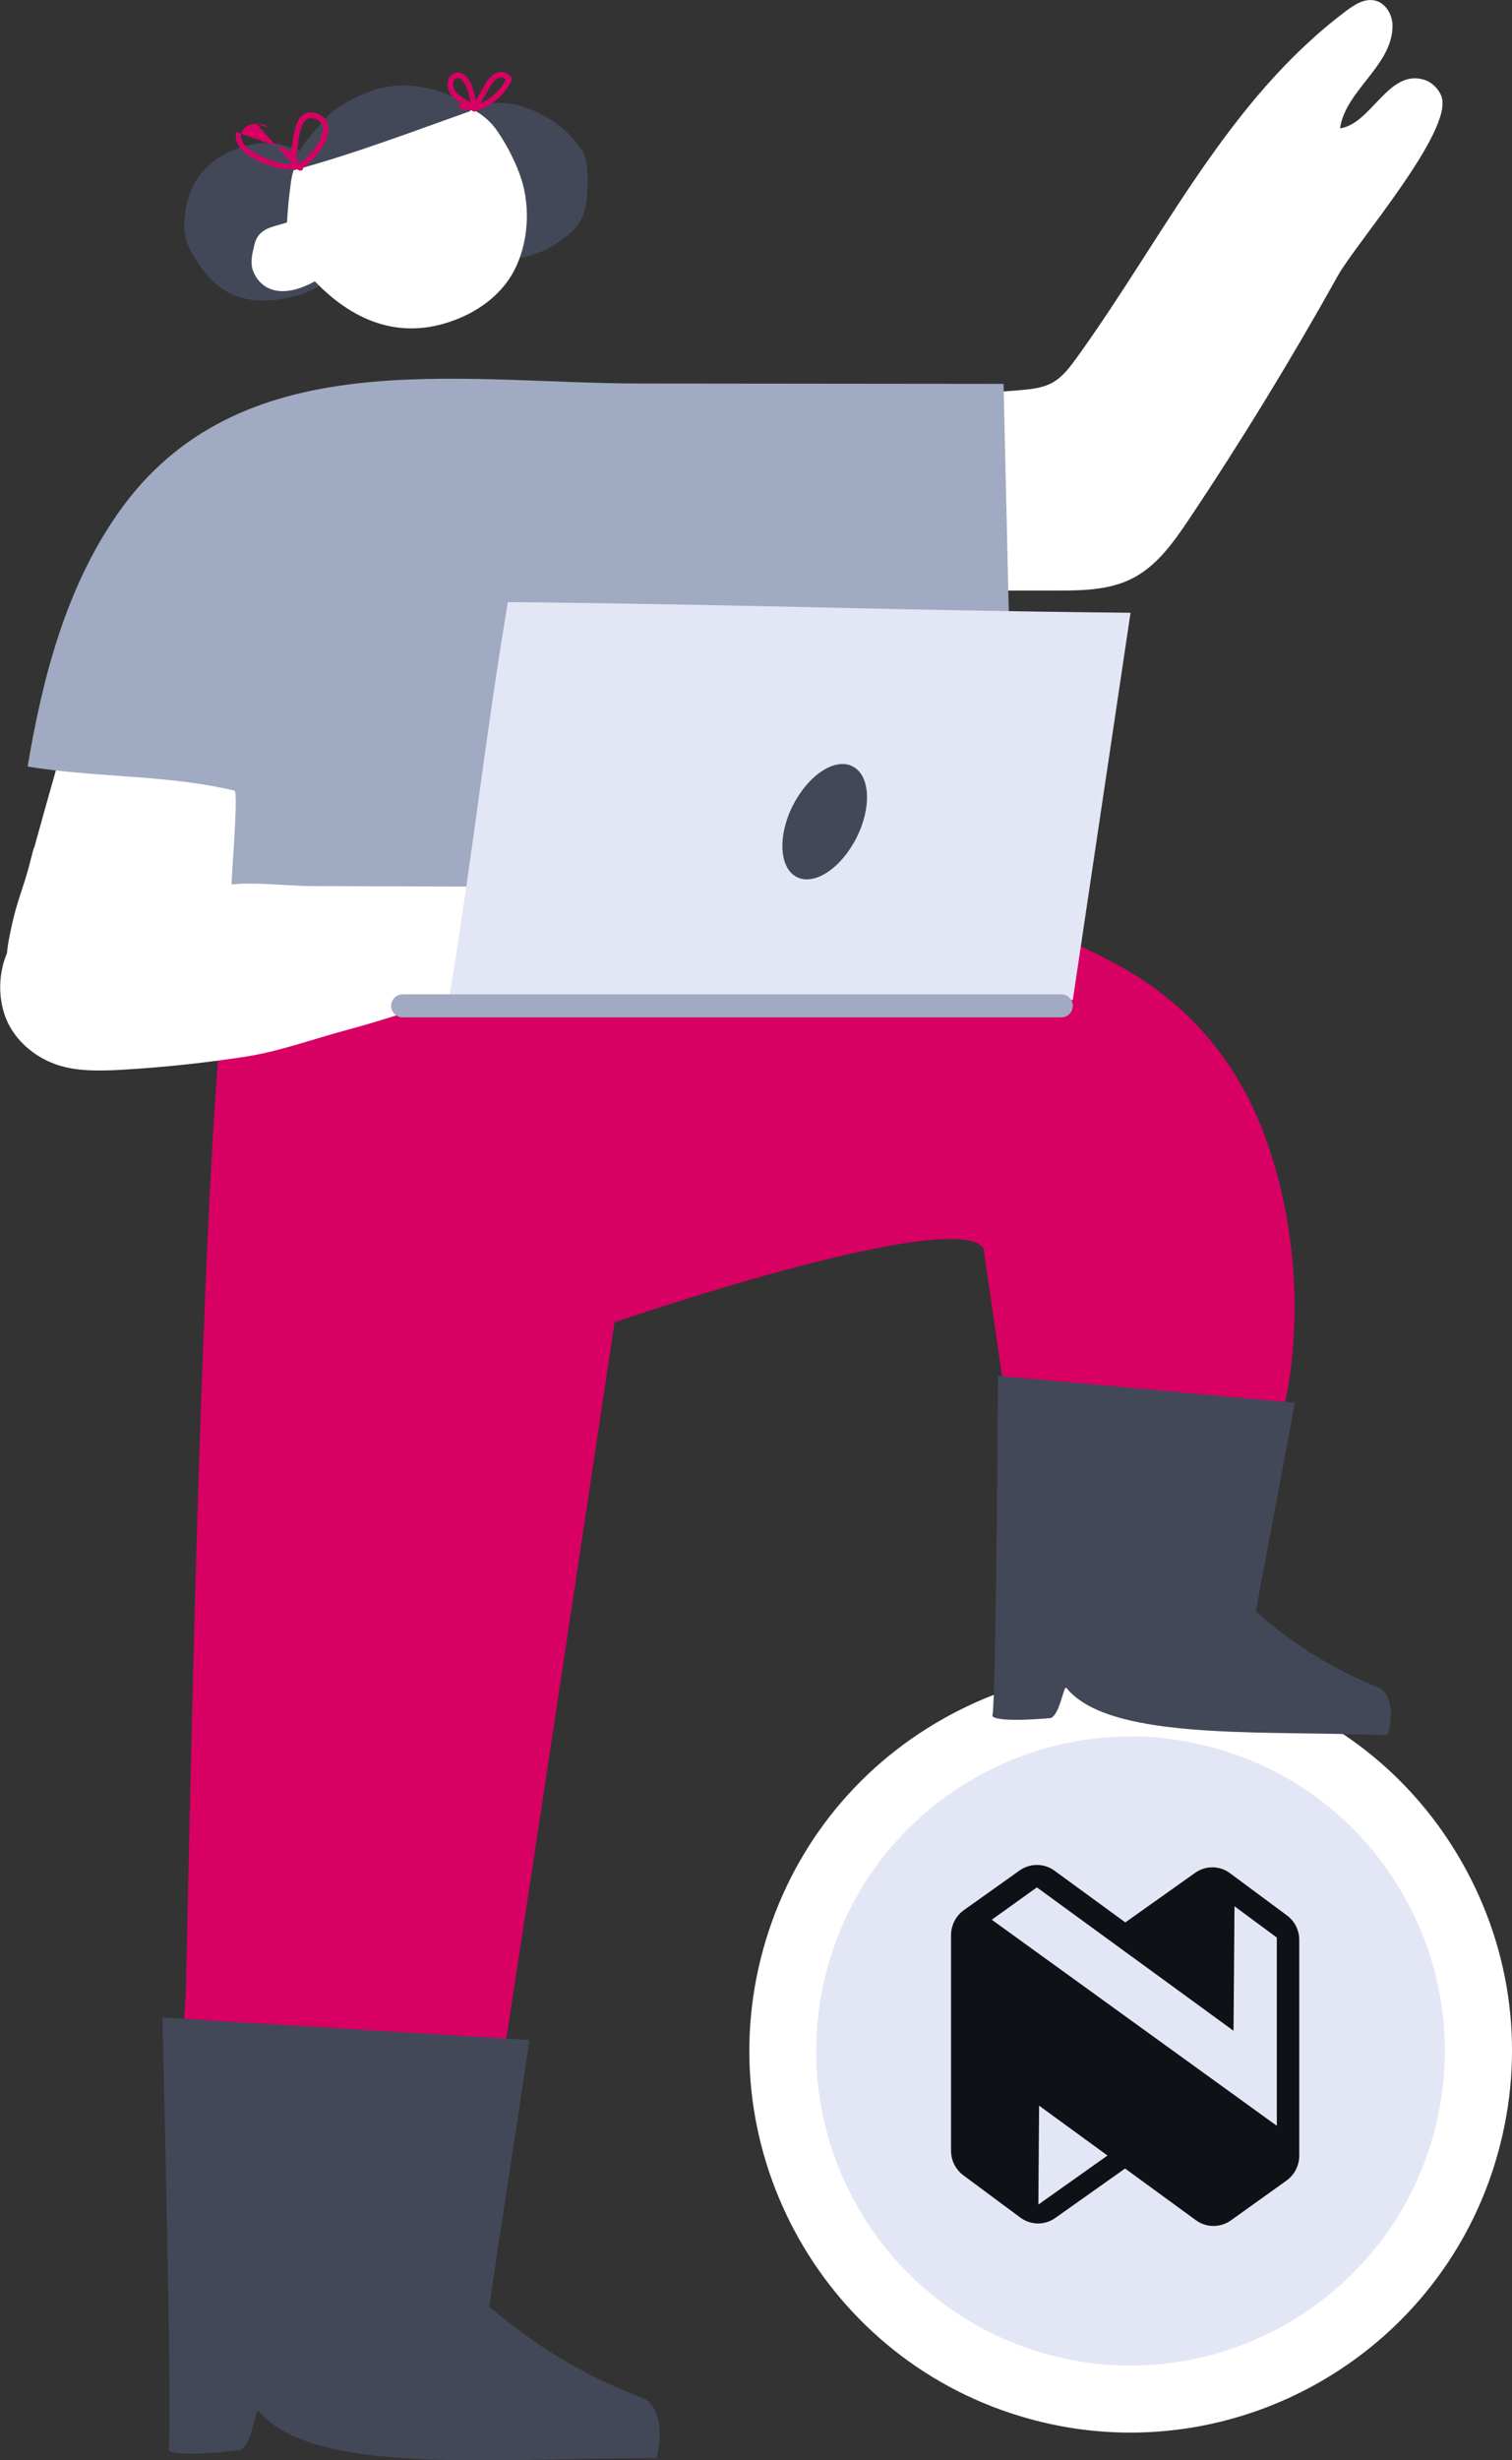 <?xml version="1.0" encoding="UTF-8"?>
<svg id="Camada_2" xmlns="http://www.w3.org/2000/svg" viewBox="0 0 124.66 202.72">
  <rect x="0" y="0" width="124.66" height="202.72" fill="#333333" stroke="none"/>
  <defs>
    <style>
      .cls-1, .cls-2 {
        fill: #a0aac2;
      }

      .cls-3 {
        fill: #101017;
      }

      .cls-4 {
        fill: #fff;
      }

      .cls-4, .cls-5, .cls-2, .cls-6, .cls-7, .cls-8 {
        fill-rule: evenodd;
      }

      .cls-5 {
        fill: #e3e7f5;
      }

      .cls-6 {
        fill: #434858;
      }

      .cls-7 {
        fill: #fc6565;
      }

      .cls-8 {
        fill: #d80063;
      }
    </style>
  </defs>
  <g id="Camada_1-2" data-name="Camada_1">
    <g>
      <path class="cls-8" d="M18.63,174.3c-1.75-.39-3.18-1.17-3.46-2.85-.39-2.39.11-5.28.16-7.71.12-5.73.25-11.45.38-17.18.28-12.05.6-24.11,1.06-36.16.29-7.54.62-15.08,1.17-22.61.31-4.27.66-16.85.66-16.85,0,0,25.25-2.45,37.29-.87,9.23,1.21,20.45,3.31,28.62,6.07,2.61.88,5.22,2.03,7.86,3.49,5.59,3.09,9.54,7.75,11.79,13.66,1.52,4,2.32,8.23,2.53,12.49.11,2.22.09,8.44-1.45,11.92-.25.56-21.67-1.84-22.27-1.87l-1.88-12.95c-1.69-2.87-20.45,2.68-30.42,6.07-2.15,14.33-4.31,28.66-6.48,42.99-.94,6.19-1.88,12.39-2.84,18.58-.17,1.12-.14,2.64-.57,3.69-.76,1.89-1.46,1.43-3.7,1.41-4.22-.04-8.44-.29-12.64-.77-1.57-.18-3.88-.13-5.82-.57"/>
      <path class="cls-6" d="M54.1,202.57c.44-1.38.54-3.93-.89-4.89-5.18-1.9-9.57-4.76-12.86-7.62.25-2.15,3.06-20.03,3.29-21.97l-30.25-1.85s.84,33.73.51,35.63c.66.71,5.97,0,5.97,0,.9-.54,1.14-3.24,1.43-3.24,4.29,5.24,18.81,3.97,30.49,3.93.74,0,1.58-.06,2.32,0"/>
      <path class="cls-5" d="M85.53,141.37c15.26-4.24,31.07,4.7,35.3,19.96,4.24,15.26-4.7,31.06-19.96,35.3-15.26,4.24-31.07-4.7-35.3-19.96-4.24-15.26,4.7-31.07,19.96-35.3"/>
      <path class="cls-3" d="M101.42,154.35c-.86-.64-2.02-.65-2.89-.03l-5.75,4.08-5.84-4.26c-.86-.63-2.02-.63-2.89-.01l-4.58,3.26c-.67.48-1.06,1.25-1.06,2.07v17.75c0,.81.38,1.56,1.03,2.04l4.68,3.47c.86.64,2.02.65,2.89.03l5.75-4.07,5.84,4.26c.86.63,2.02.63,2.89.01l4.57-3.27c.67-.48,1.06-1.24,1.06-2.06v-17.75c.01-.81-.37-1.56-1.01-2.04l-4.68-3.47h0ZM85.61,181.65l.06-8.15,5.64,4.11-5.7,4.04h0ZM85.48,155.51l13.34,9.72,2.88,2.1.03-3.75.05-6.51,3.49,2.58v15.51l-23.5-16.98,3.71-2.66h0Z"/>
      <path class="cls-4" d="M93.17,143.07c2.33,0,4.67.32,6.97.96,6.67,1.85,12.22,6.19,15.62,12.22,3.41,6.03,4.26,13.02,2.41,19.69-3.82,13.77-18.14,21.86-31.9,18.03-13.77-3.82-21.86-18.13-18.03-31.9,1.85-6.67,6.19-12.22,12.22-15.62,3.94-2.23,8.3-3.37,12.71-3.37M93.2,200.44c13.77,0,26.44-9.13,30.3-23.03,2.25-8.09,1.21-16.57-2.92-23.88-4.13-7.31-10.86-12.57-18.95-14.82-8.09-2.25-16.57-1.21-23.88,2.92-7.31,4.13-12.57,10.86-14.82,18.96-4.64,16.7,5.18,34.07,21.88,38.7,2.8.78,5.63,1.15,8.4,1.15"/>
      <path class="cls-6" d="M114.39,142.97c.39-1.07.53-3.08-.6-3.87-4.16-1.63-7.64-3.99-10.24-6.32.26-1.68,2.97-15.69,3.2-17.2l-24.47-2.22s-.15,26.56-.46,28.05c.52.57,4.84.15,4.84.15.74-.4,1-2.52,1.24-2.51,3.35,4.23,15.15,3.59,24.61,3.87.6.02,1.28,0,1.88.06"/>
      <path class="cls-4" d="M48.04,33.26c.16-.07.32-.14.49-.21,2.63-1.05,5.57-.82,8.39-.64,9.05.59,18.14.5,27.17-.26.91-.08,1.86-.17,2.66-.61.86-.47,1.47-1.3,2.04-2.09,7.14-9.88,12.38-21.19,22.21-28.56.69-.52,1.5-1.03,2.34-.85.91.19,1.48,1.19,1.47,2.12-.03,3.27-3.88,5.28-4.33,8.42,2.61-.39,3.98-4.91,6.93-4.01.66.2,1.22.77,1.44,1.39.99,2.83-7.05,12.09-8.52,14.71-3.82,6.85-7.91,13.55-12.27,20.07-1.29,1.93-2.69,3.92-4.76,4.95-1.9.95-4.11.97-6.24.97-11.53,0-23.06,0-34.58,0-8.63,0-13.1-11.46-4.45-15.41"/>
      <path class="cls-7" d="M10.25,63.68c5-.53,10-1.05,15.01-1.58-.06-1.01-.12-2.01-.15-3.02-4.43-.29-8.87-.57-13.3-.9-.09.23-.13.48-.18.7-.5,1.56-.92,3.16-1.34,4.72,0,.03-.03.04-.03.07"/>
      <path class="cls-4" d="M.57,78.56c.07-.71.18-1.26.25-1.59.41-2.06.76-2.93,1.23-4.42.28-.86.48-1.74.72-2.63.03-.04.06-.08.06-.11l.96-3.45c.27-.93.51-1.82.78-2.75.42-1.56.85-3.15,1.34-4.72.05-.22.1-.48.18-.71.07-.33.15-.63.23-.92l.03-.11c.87-2.83,1.79-6.29,4.54-7.89,2.44-1.41,5.79-.61,7.7,1.46,1.64,1.78,2.28,4.25,2.13,6.62-.33,5.15-.38,10.22-.83,15.36.03-.35,5.03-1.36,5.58-1.5,2.03-.51,4.07-.99,6.11-1.44,2.04-.45,4.09-.86,6.15-1.25,1.81-.34,4.07-1.08,5.89-.93-.12,1.57.69,3.38,1.05,4.91.46,1.94.88,3.89,1.26,5.84.1.51-7.53,3.32-8.31,3.61-2.97,1.13-6,2.11-9.07,2.94-2.71.73-5.52,1.75-8.27,2.18-3.36.52-6.75.88-10.14,1.08-1.59.09-3.21.15-4.76-.21-2.18-.51-4.19-2.07-4.96-4.2-.61-1.72-.51-3.63.16-5.2"/>
      <path class="cls-2" d="M18.48,64.96c-5.16-1.11-10.95-.92-16.2-1.8,1.22-7.32,3.16-14.71,7.4-20.8,9.94-14.29,27.92-10.78,43.04-10.76,6.2.01,23.83.02,30.02.03.16,6.79.33,14.52.49,21.31-3.93,0-7.85,0-11.78,0-.74,0-2.29-.32-2.8.31-.48.58.04,2.66.17,3.34.42,2.29,1.33,4.46,2.23,6.6.7,1.66,1.4,3.32,2.1,4.99.71,1.68,1.45,3.41,2.8,4.63-12.46.26-24.85.27-37.3.24-4.31-.01-8.63-.02-12.94-.04-2.13-.01-4.56-.35-6.62-.13-.01-.69.58-7.65.24-7.73-.29-.07-.57-.14-.86-.2"/>
      <path class="cls-5" d="M37.01,82.4h51.44l4.76-31.91c-20.16-.2-31.18-.68-51.34-.88-2,11.98-2.87,20.82-4.87,32.79"/>
      <path class="cls-6" d="M65.36,66.38c-1.26,2.52-1.11,5.16.34,5.89,1.45.73,3.65-.73,4.92-3.25,1.27-2.52,1.12-5.16-.34-5.88-1.45-.73-3.65.73-4.92,3.25"/>
      <path class="cls-1" d="M33.2,81.93h54.3c.53,0,.95.43.95.95s-.43.95-.95.95h-54.3c-.53,0-.95-.43-.95-.95s.43-.95.95-.95"/>
      <path class="cls-6" d="M29.05,21.41c.06-.37.03-.79.21-1.09.93-1.56.3-2.92-.44-4.29-1.12-2.06-2.93-3.27-5.08-3.96-1.42-.45-2.85-.34-4.28.22-2.97,1.15-4.24,3.36-4.27,6.42-.01,1.16.59,2.13,1.19,3.04,1.46,2.2,3.37,3.26,6.21,2.97,2.46-.25,4.31-1.16,5.85-2.98.14-.17.42-.23.63-.34h0Z"/>
      <path class="cls-6" d="M47.99,17.94c.31-.7.41-1.54.44-2.27.03-.85.07-2.06-.24-2.86-.24-.63-.85-1.3-1.32-1.77-1.06-1.09-2.42-1.82-3.86-2.28-1.42-.45-2.85-.34-4.28.22-2.97,1.15-4.24,3.36-4.27,6.42-.01,1.16.59,2.13,1.19,3.04,1.46,2.2,3.37,3.26,6.21,2.97,1.53-.15,3.01-.61,4.27-1.51.57-.41,1.23-.93,1.62-1.52.09-.14.17-.29.24-.44"/>
      <path class="cls-4" d="M24.21,14.02c-.24.71-.27,1.46-.37,2.19-.09.67-.12,1.34-.18,2.12-1.04.36-2.35.4-2.68,1.82-.19.79-.41,1.57-.04,2.35.81,1.7,2.7,1.97,5.02.68,3.33,3.47,7.37,4.96,11.96,3.02,2-.85,3.74-2.27,4.65-4.27,1.07-2.35,1.16-5.29.23-7.7-.45-1.18-1.06-2.34-1.77-3.39-.89-1.32-2.29-2.16-3.87-2.41-1.06-.17-2.15-.12-3.22-.13-.63,0-1.26-.03-1.88.02-2.47.2-4.74,1.58-6.4,3.42-.55.61-1.05,1.3-1.36,2.06-.03.07-.06.14-.08.21"/>
      <path class="cls-6" d="M24.22,14.03c4.94-1.34,9.72-3.16,14.54-4.87-.01-.24,0-.51-.25-.64-1.77-.95-3.76-1.6-5.79-1.46-1.01.07-1.99.33-2.91.75-.82.37-1.76.88-2.45,1.45-.36.3-.67.66-.97,1.01-.89,1.04-2.13,2.32-2.17,3.76"/>
      <path class="cls-8" d="M26.06,9.82c.19.08.32.19.41.3.15.19.19.43.14.73-.05.3-.19.64-.39.97-.4.67-.98,1.27-1.33,1.49-.08.05-.17.09-.27.13-.03-.04-.06-.08-.09-.12,0,0,0,0,0-.01-.02-.05-.03-.1-.04-.16-.05-.27-.03-.59.02-.88.02-.12.04-.26.06-.4h0c.02-.16.04-.33.07-.49.05-.34.13-.68.24-.97.12-.29.26-.5.43-.6.16-.09.4-.12.76.03M24.01,12.46c0-.1.02-.19.04-.28l.22.04-.22-.04c.02-.11.04-.24.06-.39h0c.02-.16.04-.33.07-.5.06-.35.13-.73.27-1.07.13-.33.32-.65.63-.83.32-.18.71-.19,1.17.01h0c.25.11.44.25.58.43h0c.24.32.29.7.23,1.08-.06.38-.23.77-.44,1.12-.42.71-1.05,1.37-1.48,1.64-.05.03-.11.06-.16.09.02.05.02.11,0,.16-.04.12-.17.17-.29.13-.09-.03-.17-.08-.24-.13-.17.03-.35.04-.53.04-.44,0-.92-.1-1.38-.23-.93-.27-1.83-.74-2.37-1.16-.48-.38-.86-1.03-.7-1.69M24.12,13.52c-.07,0-.13,0-.21,0-.39,0-.83-.09-1.26-.22-.88-.26-1.73-.71-2.22-1.08-.4-.31-.64-.8-.54-1.23.12-.48.67-.81,1.24-.8M24.12,13.52h0c-.15-.22-.3-.47-.44-.73-.09-.15-.17-.32-.26-.47-.07-.12-.13-.24-.19-.35-.14-.25-.25-.44-.33-.54M22.9,11.42c-.09-.12-.18-.24-.26-.34l.26.34ZM22.64,11.08c-.05-.06-.09-.12-.13-.17l.13.17ZM22.51,10.9c-.12-.15-.22-.28-.34-.38l.34.38ZM22.17,10.52c-.22-.19-.5-.32-1.03-.33l1.03.33Z"/>
      <path class="cls-8" d="M41.71,6.54c-.44.88-1.2,1.59-2.1,1.99l.71-1.24c.21-.36.4-.67.69-.83.13-.07.3-.09.45-.05.11.03.19.07.24.14M39.25,9.14c1.27-.38,2.36-1.31,2.92-2.51.03-.06.03-.12,0-.18-.11-.28-.35-.43-.6-.49-.25-.06-.53-.03-.76.1-.43.23-.68.66-.88,1l-.7,1.22c-.07-.41-.18-.82-.33-1.21-.1-.26-.25-.55-.47-.77-.21-.21-.51-.38-.86-.3-.44.09-.63.48-.66.84-.03.36.1.78.35,1.06.23.25.52.43.78.6h0s.03.02.05.03c-.12,0-.22.07-.24.19-.02.12.07.24.19.26.14.02.28.04.42.06.14.02.28.04.42.06,0,0,.02,0,.03,0,.03.04.08.08.13.09.07.02.15,0,.2-.05M38.81,8.48c-.16-.13-.34-.24-.5-.34h-.01c-.27-.18-.51-.33-.7-.54-.17-.18-.26-.46-.24-.72.02-.25.13-.4.3-.44.15-.03.3.03.45.18.15.15.28.38.36.6.15.4.26.82.33,1.25"/>
    </g>
  </g>
</svg>